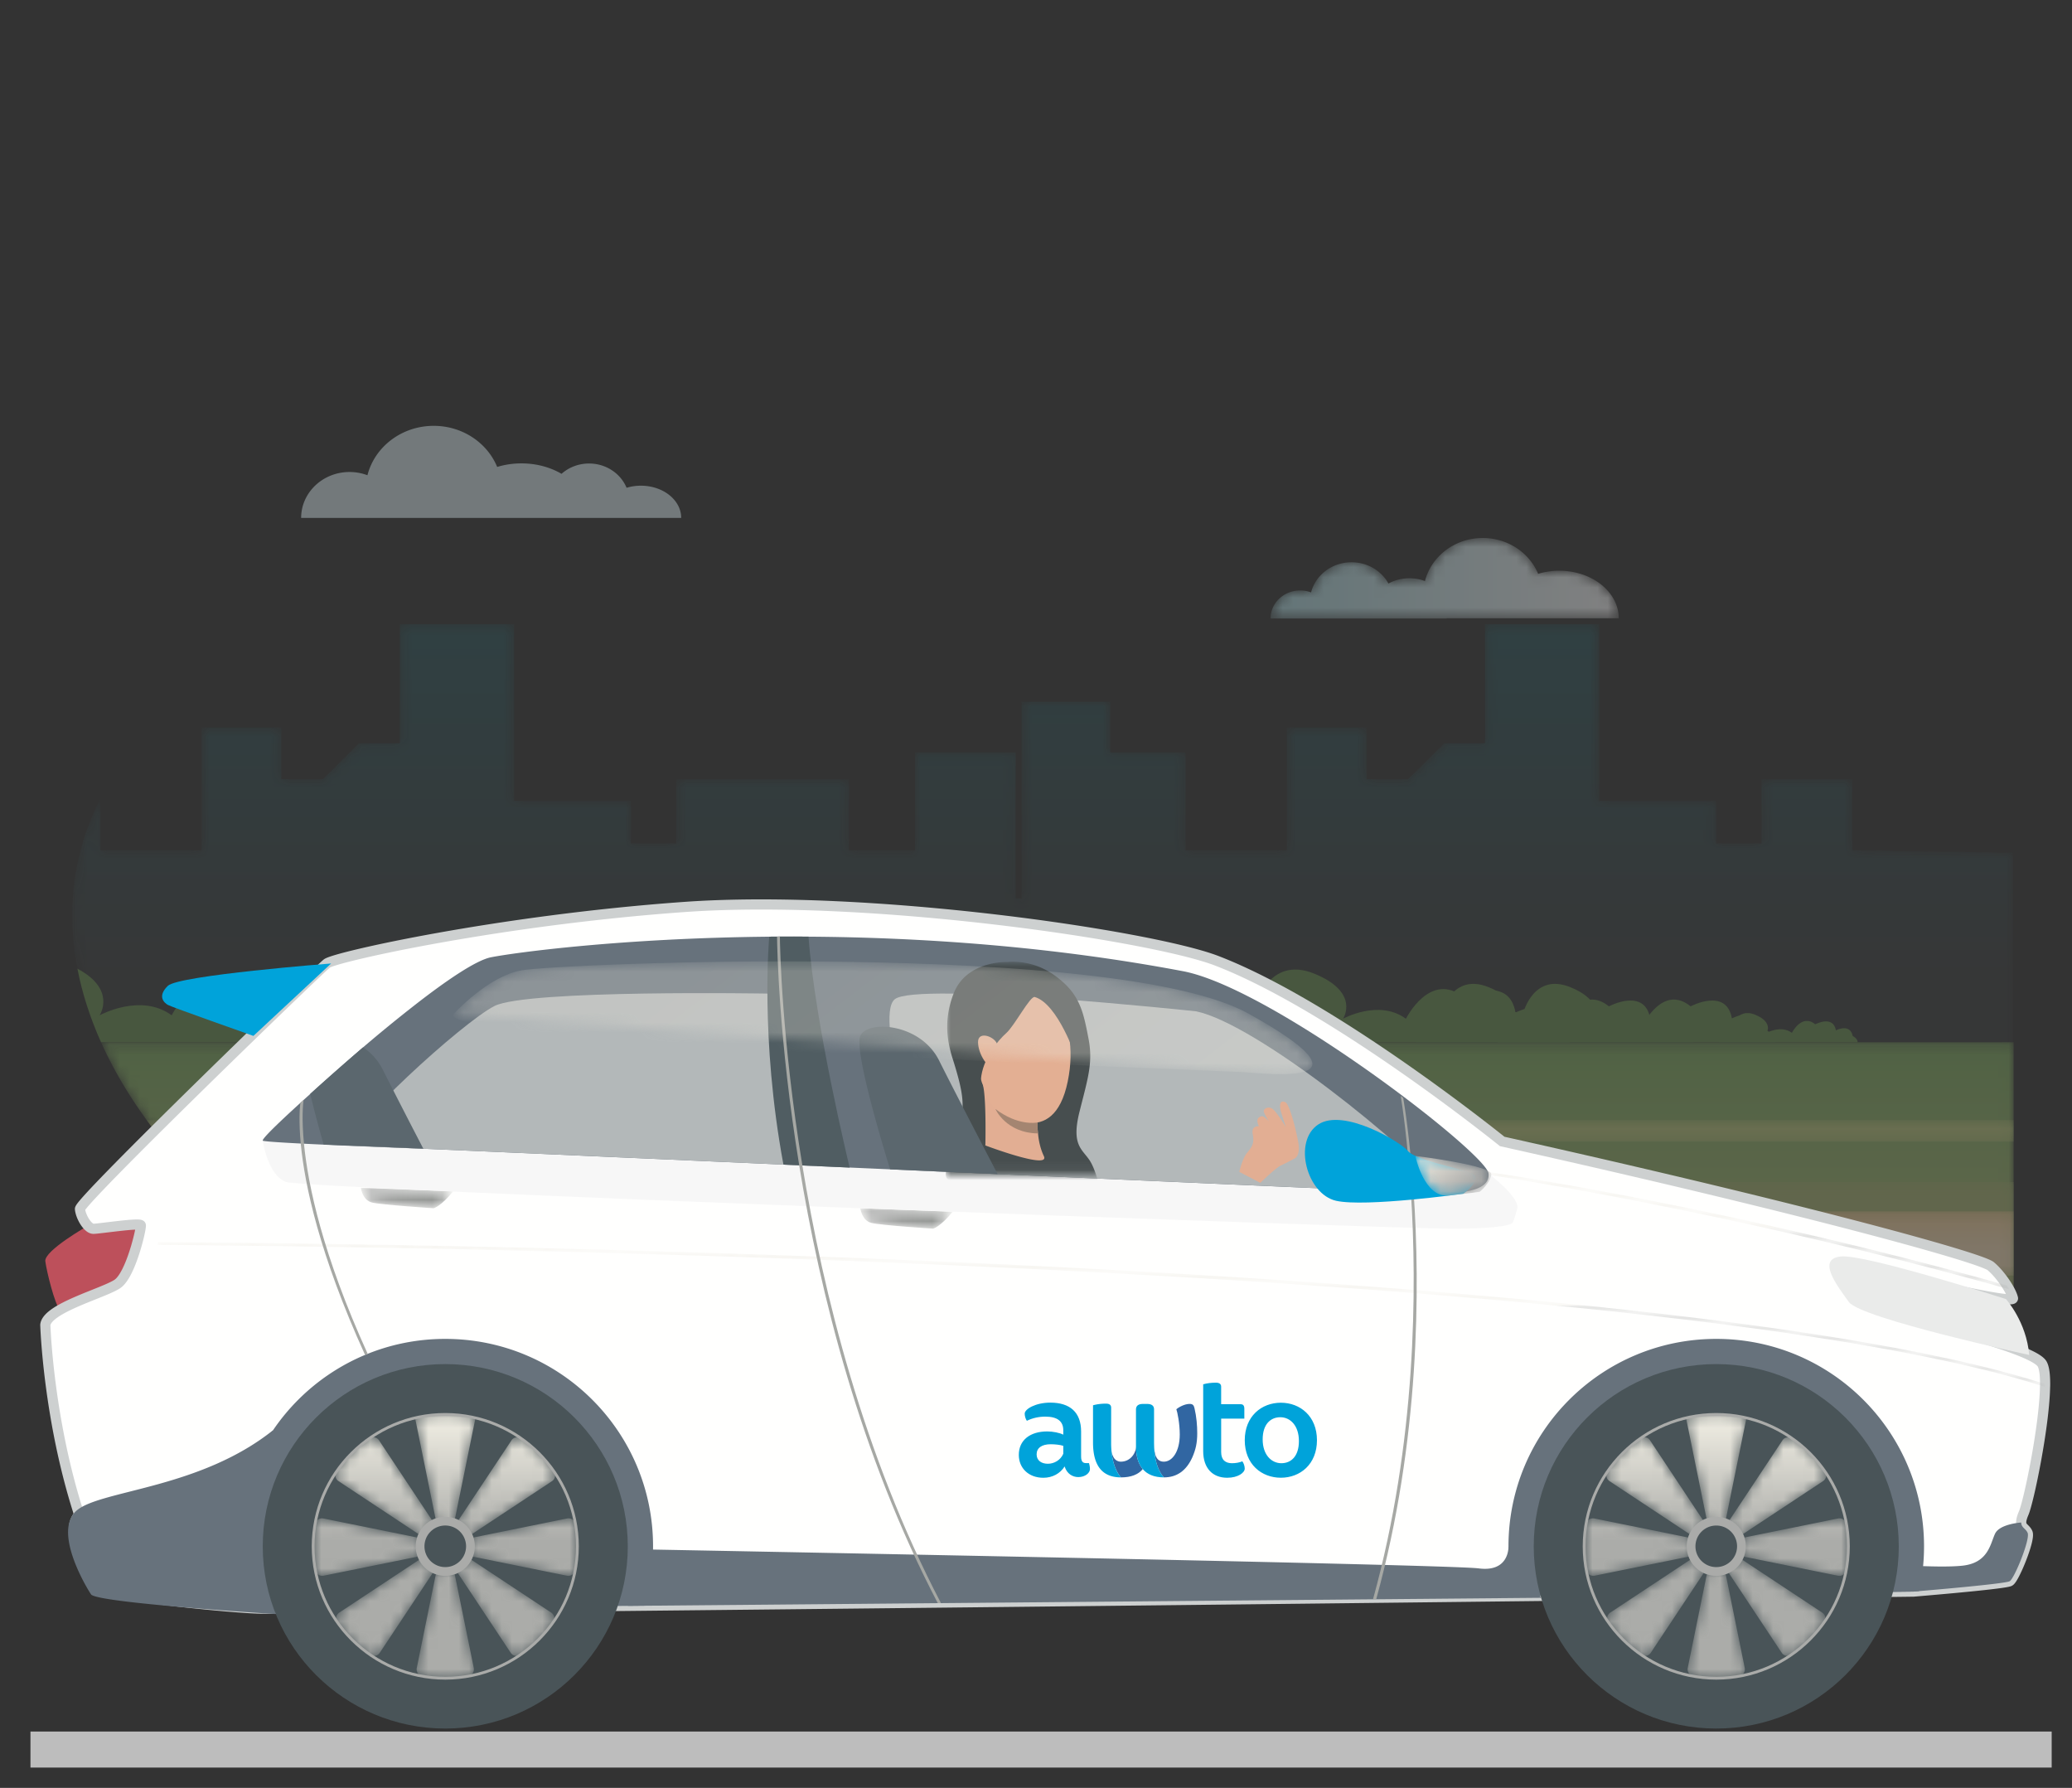 <svg width="204" height="176" xmlns="http://www.w3.org/2000/svg" xmlns:xlink="http://www.w3.org/1999/xlink">
    <rect width="100%" height="100%" fill="#333333" stroke="none"/>
    <defs>
        <path d="M191.168 56.208H13.431c-.3-.292-.596-.587-.888-.882a54.279 54.279 0 0 1-5.19-6.093 4.766 4.766 0 0 1-.177-.248c-1.731-2.41-3.183-4.893-4.314-7.416-1.069-2.386-1.858-4.81-2.323-7.24-1.1-5.66-.48-11.364 2.26-16.733v5.074h9.96V10.59h7.86v5.081h4.09l3.538-3.53h4.026V.421h11.255V17.81h11.504v4.188h4.46v-6.322h17v6.995h6.504v-9.628h9.918v14.367h.58V8.051h8.738v4.99h7.41v9.629h9.962V10.59h7.855v5.081h4.098l3.537-3.53h4.023V.421h11.25V17.81h11.512v4.188h4.46v-6.322h8.952v6.995l15.796.252-1.248-9.88h1.33v43.166z" id="a"/>
        <path d="M28.73 3.857c3.233 0 5.854 2.096 5.854 4.682H17.65l.001.02H.305c0-1.525 1.303-2.76 2.91-2.76.38 0 .744.068 1.078.194.434-1.704 2.053-2.97 3.983-2.97 1.58 0 2.949.849 3.633 2.092a4.303 4.303 0 0 1 2.058-.518c.544 0 1.063.099 1.539.279.62-2.434 2.932-4.242 5.689-4.242 2.48 0 4.599 1.463 5.452 3.528" id="d"/>
        <path d="M188.988 24.376s-.486 11.897-41.435 5.704c-44.984-6.804-72.845 12.455-106.575 2.058-6.965-2.15-13.475-5.219-19.217-8.935a69.302 69.302 0 0 1-8.35-6.322 62.885 62.885 0 0 1-3.047-2.893 54.279 54.279 0 0 1-5.19-6.093 4.766 4.766 0 0 1-.177-.248C3.265 5.237 1.814 2.754.682.23h188.306" id="g"/>
        <path id="j" d="M.192.209h178.625v21.235H.192z"/>
        <path d="M175.91 6.523H8.682A69.302 69.302 0 0 1 .333.2H175.91v6.322z" id="l"/>
        <path id="o" d="M.088.642h183.815v2.126H.088z"/>
        <path id="q" d="M0 140.98h196.254V0H0z"/>
        <path d="M2.15 1.21C1.778 2.044.107 13.9.571 14.553c.465.654 2.468 0 2.468 0L5.587.469S5.484.466 5.313.466c-.759 0-2.86.062-3.163.743" id="r"/>
        <path d="M1.506 1.668c.94.237 6.094.569 6.094.569s.715-.19 1.918-1.666L.426.225s.14 1.207 1.08 1.443" id="t"/>
        <path d="M1.558 1.763c.94.236 6.095.568 6.095.568s.713-.19 1.916-1.668L.48.32s.138 1.206 1.08 1.443" id="w"/>
        <path d="M.164.323c1.443.005 144.645.654 185.821 13.98.006-.095.006-.19.006-.282C164.487 7.044 115.128 3.62 77.498 1.971 36.707.183.527.047.164.044v.278z" id="z"/>
        <path d="M.376.45C.605.483 23.76 3.864 51.657 11.712a9.233 9.233 0 0 0-.228-.38C23.515 3.476.643.205.415.171l-.04.279z" id="C"/>
        <path id="F" d="M0 0h15.64v20.931H0z"/>
        <path d="M.5 5.64S3.83 1.97 7.142 1.375C10.93.696 65.743-1.59 78.744 5.641c13.003 7.228 2.23 5.932-.65 5.746" id="H"/>
        <path d="M.195.503C.193.503.193.505.193.505L.187.51l2.025 9.947c.076.374.44.618.815.545h.002a.685.685 0 0 1 .267 0c.377.073.74-.17.817-.545L6.138.51 6.132.505A13.207 13.207 0 0 0 .195.503" id="K"/>
        <path d="M3.297.714h-.001a.685.685 0 0 1-.267 0h-.002a.695.695 0 0 0-.815.545L.357 10.374a.698.698 0 0 0 .563.826 13.092 13.092 0 0 0 4.484 0 .698.698 0 0 0 .564-.826L4.113 1.259A.697.697 0 0 0 3.431.7a.676.676 0 0 0-.134.013" id="N"/>
        <path d="M10.237.58 1.013 2.452a.695.695 0 0 0-.545.813v.006a.683.683 0 0 1 0 .262v.005a.694.694 0 0 0 .545.812l9.199 1.865a.7.7 0 0 0 .826-.56 13.058 13.058 0 0 0 .027-4.508.701.701 0 0 0-.69-.58.668.668 0 0 0-.138.013" id="Q"/>
        <path d="M.885 1.147a12.91 12.91 0 0 0-.182 2.177c0 .796.07 1.575.208 2.33.07.385.445.638.828.56l9.195-1.863a.696.696 0 0 0 .545-.815v-.001a.74.74 0 0 1 0-.267.697.697 0 0 0-.545-.817L1.713.581a.7.7 0 0 0-.828.566" id="T"/>
        <path d="M5.455.618.229 8.492a.696.696 0 0 0 .19.96l.006.006a.673.673 0 0 1 .187.184l.003.005a.7.7 0 0 0 .962.189L9.45 4.631a.699.699 0 0 0 .188-.981A13.094 13.094 0 0 0 6.44.433a.699.699 0 0 0-.986.185" id="W"/>
        <path d="M8.261.477.466 5.631a.696.696 0 0 0-.185.984 13.054 13.054 0 0 0 3.19 3.16.7.7 0 0 0 .982-.188L9.607 1.82A.693.693 0 0 0 9.415.86a.716.716 0 0 1-.19-.19.7.7 0 0 0-.964-.192" id="Z"/>
        <path d="M.615.666.613.671a.714.714 0 0 1-.188.187L.423.86a.694.694 0 0 0-.192.96l5.153 7.767a.701.701 0 0 0 .984.188 13.083 13.083 0 0 0 3.19-3.157.696.696 0 0 0-.185-.984L1.578.476a.7.7 0 0 0-.963.19" id="ac"/>
        <path d="M3.397.433A13.04 13.04 0 0 0 .202 3.65a.698.698 0 0 0 .189.98l7.872 5.205c.319.21.748.125.962-.191h.001a.698.698 0 0 1 .187-.188l.004-.003a.695.695 0 0 0 .191-.96L4.384.617a.7.7 0 0 0-.585-.313c-.139 0-.28.042-.402.128" id="af"/>
        <path d="M.16.503C.158.503.158.505.158.505A.066.066 0 0 1 .15.51l2.025 9.947c.076.374.44.618.817.545a.681.681 0 0 1 .267 0h.001c.377.073.741-.17.818-.545L6.102.51 6.097.505A13.2 13.2 0 0 0 .16.503" id="ai"/>
        <path d="M3.261.714a.685.685 0 0 1-.267 0h-.001a.697.697 0 0 0-.817.545L.32 10.374a.698.698 0 0 0 .563.826 13.115 13.115 0 0 0 4.486 0 .698.698 0 0 0 .562-.826L4.08 1.259A.698.698 0 0 0 3.396.7a.676.676 0 0 0-.135.013" id="al"/>
        <path d="M10.202.58.977 2.452a.696.696 0 0 0-.545.813l.001.006a.683.683 0 0 1 0 .262l-.001.005a.695.695 0 0 0 .545.812l9.2 1.865a.702.702 0 0 0 .827-.56c.137-.756.209-1.535.209-2.331 0-.742-.063-1.47-.183-2.177a.7.7 0 0 0-.69-.58.668.668 0 0 0-.138.013" id="ao"/>
        <path d="M.85 1.147C.73 1.854.666 2.582.666 3.324c0 .796.07 1.575.21 2.33a.7.7 0 0 0 .826.56l9.195-1.863a.696.696 0 0 0 .546-.815v-.001a.709.709 0 0 1 0-.267.697.697 0 0 0-.545-.817L1.678.581a.7.7 0 0 0-.828.566" id="ar"/>
        <path d="M5.419.618.195 8.492a.695.695 0 0 0 .19.96l.005.006a.693.693 0 0 1 .187.184l.002.005a.7.7 0 0 0 .962.189l7.873-5.205a.698.698 0 0 0 .19-.981A13.109 13.109 0 0 0 6.405.433a.7.7 0 0 0-.987.185" id="au"/>
        <path d="M8.226.477.431 5.631a.695.695 0 0 0-.184.984 13.04 13.04 0 0 0 3.189 3.16.7.7 0 0 0 .982-.188L9.571 1.82A.694.694 0 0 0 9.38.86a.719.719 0 0 1-.19-.19.696.696 0 0 0-.963-.192" id="ax"/>
        <path d="M.58.666.577.671a.696.696 0 0 1-.189.187V.86a.694.694 0 0 0-.192.96L5.35 9.588a.7.7 0 0 0 .982.188 13.08 13.08 0 0 0 3.193-3.157.696.696 0 0 0-.186-.984L1.542.476a.698.698 0 0 0-.962.19" id="aA"/>
        <path d="M3.362.433A13.037 13.037 0 0 0 .167 3.65a.698.698 0 0 0 .189.98l7.872 5.205a.7.7 0 0 0 .962-.191h.001a.688.688 0 0 1 .187-.188l.004-.003a.694.694 0 0 0 .19-.96L4.348.617a.699.699 0 0 0-.584-.313c-.139 0-.28.042-.402.128" id="aD"/>
        <path d="M3.323 3.905c2.483-.28 3.015-.37 3.015-.37s.982-.783 1.144-1.688C7.645.943 0 0 0 0s.84 4.188 3.323 3.905" id="aG"/>
        <linearGradient x1="50%" y1="-1.853%" x2="50%" y2="61.481%" id="b">
            <stop stop-color="#07DBF9" offset="0%"/>
            <stop stop-color="#5B6469" offset="100%"/>
        </linearGradient>
        <linearGradient x1=".001%" y1="49.998%" x2="100%" y2="49.998%" id="e">
            <stop stop-color="#ABD7DE" offset="0%"/>
            <stop stop-color="#F4F4F5" offset="100%"/>
        </linearGradient>
        <linearGradient x1="50%" y1="69.399%" x2="50%" y2="-19.707%" id="h">
            <stop stop-color="#B3BE77" offset="0%"/>
            <stop stop-color="#6BA056" offset="100%"/>
        </linearGradient>
        <linearGradient x1="50%" y1="62.517%" x2="50%" y2="-57.287%" id="m">
            <stop stop-color="#F2DBB7" offset="0%"/>
            <stop stop-color="#EDBF77" offset="100%"/>
        </linearGradient>
        <linearGradient x1=".003%" y1="49.995%" x2="99.993%" y2="49.995%" id="u">
            <stop stop-color="#A5A6A5" offset="0%"/>
            <stop stop-color="#929592" offset="100%"/>
        </linearGradient>
        <linearGradient x1=".001%" y1="50%" x2="99.999%" y2="50%" id="x">
            <stop stop-color="#A5A6A5" offset="0%"/>
            <stop stop-color="#929592" offset="100%"/>
        </linearGradient>
        <linearGradient x1="50.09%" y1="50.366%" x2="49.91%" y2="49.634%" id="A">
            <stop stop-color="#A5A6A5" offset="0%"/>
            <stop stop-color="#E6E2D8" offset="100%"/>
        </linearGradient>
        <linearGradient x1="50.226%" y1="52.743%" x2="49.765%" y2="47.258%" id="D">
            <stop stop-color="#A5A6A5" offset="0%"/>
            <stop stop-color="#E6E2D8" offset="100%"/>
        </linearGradient>
        <linearGradient x1="118.449%" y1="64.079%" x2="17.429%" y2="43.766%" id="I">
            <stop stop-color="#FCF9ED" offset="0%"/>
            <stop stop-color="#E6E2D8" offset="100%"/>
        </linearGradient>
        <linearGradient x1="49.996%" y1="-17.649%" x2="49.996%" y2="113.248%" id="L">
            <stop stop-color="#FCF9ED" offset="0%"/>
            <stop stop-color="#ABACA9" offset="100%"/>
        </linearGradient>
        <linearGradient x1="50.001%" y1="-158.075%" x2="50.001%" y2="-25.298%" id="O">
            <stop stop-color="#FCF9ED" offset="0%"/>
            <stop stop-color="#ABACA9" offset="100%"/>
        </linearGradient>
        <linearGradient x1="50.001%" y1="-203.706%" x2="50.001%" y2="39.217%" id="R">
            <stop stop-color="#FCF9ED" offset="0%"/>
            <stop stop-color="#ABACA9" offset="100%"/>
        </linearGradient>
        <linearGradient x1="50.001%" y1="-203.706%" x2="50.001%" y2="39.217%" id="U">
            <stop stop-color="#FCF9ED" offset="0%"/>
            <stop stop-color="#ABACA9" offset="100%"/>
        </linearGradient>
        <linearGradient x1="49.997%" y1="-38.41%" x2="49.997%" y2="102.607%" id="X">
            <stop stop-color="#FCF9ED" offset="0%"/>
            <stop stop-color="#ABACA9" offset="100%"/>
        </linearGradient>
        <linearGradient x1="50%" y1="-157.926%" x2="50%" y2="-15.368%" id="aa">
            <stop stop-color="#FCF9ED" offset="0%"/>
            <stop stop-color="#ABACA9" offset="100%"/>
        </linearGradient>
        <linearGradient x1="50.001%" y1="-157.927%" x2="50.001%" y2="-15.368%" id="ad">
            <stop stop-color="#FCF9ED" offset="0%"/>
            <stop stop-color="#ABACA9" offset="100%"/>
        </linearGradient>
        <linearGradient x1="49.999%" y1="-38.41%" x2="49.999%" y2="102.607%" id="ag">
            <stop stop-color="#FCF9ED" offset="0%"/>
            <stop stop-color="#ABACA9" offset="100%"/>
        </linearGradient>
        <linearGradient x1="50.006%" y1="-17.649%" x2="50.006%" y2="113.248%" id="aj">
            <stop stop-color="#FCF9ED" offset="0%"/>
            <stop stop-color="#ABACA9" offset="100%"/>
        </linearGradient>
        <linearGradient x1="50.001%" y1="-158.075%" x2="50.001%" y2="-25.298%" id="am">
            <stop stop-color="#FCF9ED" offset="0%"/>
            <stop stop-color="#ABACA9" offset="100%"/>
        </linearGradient>
        <linearGradient x1="50.002%" y1="-203.706%" x2="50.002%" y2="39.217%" id="ap">
            <stop stop-color="#FCF9ED" offset="0%"/>
            <stop stop-color="#ABACA9" offset="100%"/>
        </linearGradient>
        <linearGradient x1="50.001%" y1="-203.706%" x2="50.001%" y2="39.217%" id="as">
            <stop stop-color="#FCF9ED" offset="0%"/>
            <stop stop-color="#ABACA9" offset="100%"/>
        </linearGradient>
        <linearGradient x1="49.999%" y1="-38.41%" x2="49.999%" y2="102.607%" id="av">
            <stop stop-color="#FCF9ED" offset="0%"/>
            <stop stop-color="#ABACA9" offset="100%"/>
        </linearGradient>
        <linearGradient x1="50.001%" y1="-157.926%" x2="50.001%" y2="-15.368%" id="ay">
            <stop stop-color="#FCF9ED" offset="0%"/>
            <stop stop-color="#ABACA9" offset="100%"/>
        </linearGradient>
        <linearGradient x1="50.001%" y1="-157.927%" x2="50.001%" y2="-15.368%" id="aB">
            <stop stop-color="#FCF9ED" offset="0%"/>
            <stop stop-color="#ABACA9" offset="100%"/>
        </linearGradient>
        <linearGradient x1="50%" y1="-38.41%" x2="50%" y2="102.607%" id="aE">
            <stop stop-color="#FCF9ED" offset="0%"/>
            <stop stop-color="#ABACA9" offset="100%"/>
        </linearGradient>
        <linearGradient x1="78.739%" y1="67.504%" x2="12.354%" y2="18.864%" id="aH">
            <stop stop-color="#A5A6A5" offset="0%"/>
            <stop stop-color="#E6E2D8" offset="100%"/>
        </linearGradient>
    </defs>
    <g fill="none" fill-rule="evenodd">
        <g opacity=".4">
            <g transform="translate(7.086 61.028)">
                <mask id="c" fill="#fff">
                    <use xlink:href="#a"/>
                </mask>
                <path d="M191.168 56.208H13.431c-.3-.292-.596-.587-.888-.882a54.279 54.279 0 0 1-5.19-6.093 4.766 4.766 0 0 1-.177-.248c-1.731-2.41-3.183-4.893-4.314-7.416-1.069-2.386-1.858-4.81-2.323-7.24-1.1-5.66-.48-11.364 2.26-16.733v5.074h9.96V10.59h7.86v5.081h4.09l3.538-3.53h4.026V.421h11.255V17.81h11.504v4.188h4.46v-6.322h17v6.995h6.504v-9.628h9.918v14.367h.58V8.051h8.738v4.99h7.41v9.629h9.962V10.59h7.855v5.081h4.098l3.537-3.53h4.023V.421h11.25V17.81h11.512v4.188h4.46v-6.322h8.952v6.995l15.796.252.081 33.286z" fill-opacity=".2" fill="url(#b)" mask="url(#c)"/>
            </g>
            <path d="M63.102 47.812c-.498 0-.974.073-1.412.206-.578-1.399-2.014-2.39-3.694-2.39-1.047 0-2 .385-2.709 1.015-1.108-.646-2.471-1.027-3.947-1.027-.842 0-1.647.124-2.389.35-.978-2.369-3.408-4.046-6.251-4.046-3.16 0-5.811 2.073-6.523 4.863a5.003 5.003 0 0 0-1.764-.319c-2.631 0-4.764 2.024-4.764 4.52h37.419c0-1.752-1.776-3.172-3.966-3.172" fill="#D1E2E7"/>
            <g transform="translate(124.79 52.326)">
                <mask id="f" fill="#fff">
                    <use xlink:href="#d"/>
                </mask>
                <path d="M28.73 3.857a7.15 7.15 0 0 0-2.083.305C25.794 2.097 23.674.634 21.195.634c-2.757 0-5.068 1.808-5.69 4.242a4.344 4.344 0 0 0-1.538-.279c-.75 0-1.451.189-2.058.518-.684-1.243-2.053-2.092-3.633-2.092-1.93 0-3.549 1.266-3.983 2.97a3.042 3.042 0 0 0-1.078-.195c-1.607 0-2.91 1.236-2.91 2.76h17.346v-.02h16.933c0-2.585-2.62-4.681-5.853-4.681" fill="url(#e)" mask="url(#f)"/>
            </g>
            <g transform="translate(9.266 102.366)">
                <mask id="i" fill="#fff">
                    <use xlink:href="#g"/>
                </mask>
                <path d="M147.553 30.08c-44.984-6.804-72.845 12.455-106.575 2.058-6.965-2.15-13.475-5.219-19.217-8.935a69.302 69.302 0 0 1-8.35-6.322 62.885 62.885 0 0 1-3.047-2.893 54.279 54.279 0 0 1-5.19-6.093 4.766 4.766 0 0 1-.177-.248C3.265 5.237 1.814 2.754.682.23h188.306v24.145s-.486 11.897-41.435 5.704" fill="url(#h)" mask="url(#i)"/>
            </g>
            <g transform="translate(19.438 116.146)">
                <mask id="k" fill="#fff">
                    <use xlink:href="#j"/>
                </mask>
                <path d="M137.381 16.3C92.487 8.93 64.535 28.755 30.806 18.36c-6.964-2.15-13.475-5.22-19.217-8.936a69.244 69.244 0 0 1-8.35-6.322A62.188 62.188 0 0 1 .193.209h178.625v10.388s-.52 12.422-41.436 5.703" fill="#A5B170" mask="url(#k)"/>
            </g>
            <g transform="translate(22.344 119.047)">
                <mask id="n" fill="#fff">
                    <use xlink:href="#l"/>
                </mask>
                <path d="M175.91.2v6.323H8.682A69.302 69.302 0 0 1 .333.2H175.91z" fill="url(#m)" mask="url(#n)"/>
            </g>
            <g transform="translate(14.352 109.619)">
                <mask id="p" fill="#fff">
                    <use xlink:href="#o"/>
                </mask>
                <path d="M183.903.642v2.126H1.724A47.4 47.4 0 0 1 .088.642h183.815z" fill="#B9C57B" mask="url(#p)"/>
            </g>
            <path d="M35.372 102.597H9.947c-1.068-2.386-1.857-4.81-2.323-7.239 3.787 2.011 2.264 4.464 2.185 4.586.167-.086 4.106-2.189 7.095.003 0 0 2.374-4.754 5.773-2.924.257.138.521.311.79.531 0 0 1.597-.853 3.13-.81 1.188.027 2.335.594 2.67 2.506 0 0 3.967-2.101 4.733 1.599 0 0 1.372.661 1.372 1.748M105.615 102.598s-.696-3.456 2.514-2.9c0 0 1.015-4.007 4.652-2.512 3.638 1.495 2.247 3.555 2.247 3.555s2.835-1.57 4.974 0c0 0 1.925-3.857 4.6-1.677 0 0 3.53-1.885 4.065 1.189 0 0 2.781-1.475 3.316 1.12 0 0 .963.462.963 1.225h-27.331z" fill="#678C50"/>
            <path d="M100.025 102.598s-.433-2.152 1.565-1.806c0 0 .633-2.494 2.898-1.563 2.264.93 1.399 2.213 1.399 2.213s1.764-.978 3.096 0c0 0 1.2-2.401 2.864-1.044 0 0 2.198-1.174 2.531.74 0 0 1.732-.918 2.065.697 0 0 .6.288.6.763h-17.018zM120.505 102.598s-.866-4.303 3.13-3.612c0 0 1.266-4.988 5.795-3.127 4.529 1.861 2.798 4.426 2.798 4.426s3.53-1.955 6.193 0c0 0 2.398-4.802 5.728-2.088 0 0 4.396-2.347 5.061 1.48 0 0 3.464-1.835 4.13 1.395 0 0 1.199.576 1.199 1.526h-34.034z" fill="#678C50"/>
            <path d="M139.416 102.598s-.696-3.456 2.513-2.9c0 0 1.017-4.007 4.654-2.512 3.637 1.495 2.247 3.555 2.247 3.555s2.834-1.57 4.974 0c0 0 1.924-3.857 4.6-1.677 0 0 3.53-1.885 4.064 1.189 0 0 2.781-1.475 3.316 1.12 0 0 .963.462.963 1.225h-27.331z" fill="#678C50"/>
            <path d="M147.463 102.598s-.695-3.456 2.514-2.9c0 0 1.016-4.007 4.653-2.512 3.637 1.495 2.246 3.555 2.246 3.555s2.835-1.57 4.974 0c0 0 1.926-3.857 4.6-1.677 0 0 3.53-1.885 4.065 1.189 0 0 2.782-1.475 3.316 1.12 0 0 .963.462.963 1.225h-27.331z" fill="#678C50"/>
            <path d="M169.229 102.598s-.348-1.728 1.257-1.45c0 0 .507-2.003 2.326-1.256 1.819.747 1.123 1.777 1.123 1.777s1.418-.785 2.487 0c0 0 .963-1.927 2.3-.838 0 0 1.765-.942 2.033.595 0 0 1.39-.737 1.657.56 0 0 .482.23.482.612h-13.665z" fill="#678C50"/>
        </g>
        <path fill="#BDBDBD" d="M2.999 170.453H202V174H2.999z"/>
        <path d="M8.658 120.666s-4.336 2.452-4.196 3.495c.139 1.044.91 4.158 1.43 4.79.52.633 6.44-.896 7.554-2.704 1.115-1.808 4.807-7.648.628-7.022-4.18.626-5.416 1.44-5.416 1.44" fill="#BD505B"/>
        <path d="M199.245 148.949c-.184.426-.251.717-.245.928.012.515.432.573.63 1.017.279.624-1.301 4.485-1.764 4.761-.396.237-6.94.808-8.912.974l-.561.048s-1.535.02-4.304.052c-5.712.066-16.678.194-30.293.35-1.528.017-3.09.036-4.682.053a66343.19 66343.19 0 0 1-92.357 1.001c-17.703.17-30.28.268-31.447.211a39.86 39.86 0 0 1-1.011-.056c-4.592-.304-12.686-1.255-13.847-1.707-1.254-.485-3.275-5.791-3.135-6.488.139-.694.487-.972.487-.972-3.064-9.457-3.342-18.703-3.342-18.703.209-1.668 5.78-3.128 7.104-4.032 1.323-.905 2.369-5.492 2.299-5.77-.07-.279-4.11.347-4.667.347-.557 0-1.254-1.182-1.324-1.947-.07-.765 23.474-23.522 24.31-24.172.835-.648 16.995-4.263 35.197-5.562 18.205-1.297 45.979 2.831 52.38 5.284 11.609 4.449 28.139 17.798 28.139 17.798 29.905 6.675 47.133 11.449 48.108 12.284.571.486 1.156 1.212 1.579 1.888.084.13.16.259.228.38.185.338.318.643.374.883.187.79-15.507-3.151-16.622-3.151-1.114 0 .649 2.55 1.393 3.428.742.882 17.04 4.266 18.11 6.207.2.367.285 1.063.282 1.964 0 .092 0 .186-.006.28-.078 3.956-1.602 11.262-2.101 12.422" fill="#FFFFFE"/>
        <path d="M199.245 148.949c-.184.426-.251.717-.245.928.012.515.432.573.63 1.017.279.624-1.301 4.485-1.764 4.761-.396.237-6.94.808-8.912.974l-.561.048s-1.535.02-4.304.052c-5.712.066-16.678.194-30.293.35-1.528.017-3.09.036-4.682.053a66343.19 66343.19 0 0 1-92.357 1.001c-17.703.17-30.28.268-31.447.211a39.86 39.86 0 0 1-1.011-.056c-4.592-.304-12.686-1.255-13.847-1.707-1.254-.485-3.275-5.791-3.135-6.488.139-.694.487-.972.487-.972-3.064-9.457-3.342-18.703-3.342-18.703.209-1.668 5.78-3.128 7.104-4.032 1.323-.905 2.369-5.492 2.299-5.77-.07-.279-4.11.347-4.667.347-.557 0-1.254-1.182-1.324-1.947-.07-.765 23.474-23.522 24.31-24.172.835-.648 16.995-4.263 35.197-5.562 18.205-1.297 45.979 2.831 52.38 5.284 11.609 4.449 28.139 17.798 28.139 17.798 29.905 6.675 47.133 11.449 48.108 12.284.571.486 1.156 1.212 1.579 1.888.084.13.16.259.228.38.185.338.318.643.374.883.187.79-15.507-3.151-16.622-3.151-1.114 0 .649 2.55 1.393 3.428.742.882 17.04 4.266 18.11 6.207.2.367.285 1.063.282 1.964 0 .092 0 .186-.006.28-.078 3.956-1.602 11.262-2.101 12.422z" stroke="#CDD0D0"/>
        <path d="M197.498 127.882s2.023 2.23 2.286 5.5c0 0-16.593-3.59-17.754-5.213-1.16-1.62-3.204-4.235-.789-4.482 2.415-.245 16.257 4.195 16.257 4.195" fill="#EAEBEA"/>
        <path d="M32.602 94.844s-15.005 1.159-16.076 2.201c-1.072 1.045-.357 1.67 0 1.878.357.21 8.424 3.052 8.424 3.052l7.652-7.131z" fill="#00A3DA"/>
        <g transform="translate(191.164 137.667)">
            <mask id="s" fill="#fff">
                <use xlink:href="#r"/>
            </mask>
            <path d="M2.15 1.21C1.778 2.044.107 13.9.571 14.553c.465.654 2.468 0 2.468 0L5.587.469S5.484.466 5.313.466c-.759 0-2.86.062-3.163.743" mask="url(#s)"/>
        </g>
        <g transform="translate(84.276 118.715)">
            <mask id="v" fill="#fff">
                <use xlink:href="#t"/>
            </mask>
            <path d="M1.506 1.668c.94.237 6.094.569 6.094.569s.715-.19 1.918-1.666L.426.225s.14 1.207 1.08 1.443" fill="url(#u)" mask="url(#v)"/>
        </g>
        <g transform="translate(35.051 116.61)">
            <mask id="y" fill="#fff">
                <use xlink:href="#w"/>
            </mask>
            <path d="M1.558 1.763c.94.236 6.095.568 6.095.568s.713-.19 1.916-1.668L.48.32s.138 1.206 1.08 1.443" fill="url(#x)" mask="url(#y)"/>
        </g>
        <path d="M146.554 115.517s3.11 2.365 2.832 3.444c-.278 1.078-.464 1.414-.464 1.414s-.185.577-6.037.577c-5.85 0-112.93-3.9-114.742-4.605-1.81-.704-2.274-4.065-2.274-4.065l120.685 3.235z" fill="#F7F7F7"/>
        <path d="M197.866 155.655c-.466.279-9.472 1.021-9.472 1.021s-1.536.02-4.306.053l.728-2.834s5.851.509 8.405.23c2.556-.277 2.74-2.177 3.205-3.15.465-.973 2.574-1.098 2.574-1.098.011.515.432.573.63 1.017.279.624-1.301 4.485-1.764 4.761M64.297 152.222c0 2.03-.299 3.991-.853 5.845l-6.687.066c-17.703.17-30.279.268-31.447.211a39.86 39.86 0 0 1-1.011-.056 20.378 20.378 0 0 1-.917-6.066c0-11.28 9.159-20.421 20.456-20.421 11.301 0 20.459 9.14 20.459 20.42" fill="#67727C"/>
        <path d="M189.432 152.222c0 1.512-.164 2.99-.479 4.407l-.56.048s-1.535.02-4.304.052c-5.712.066-16.679.194-30.293.35-1.528.017-3.091.036-4.682.053a20.436 20.436 0 0 1-.596-4.91c0-11.28 9.159-20.421 20.459-20.421 11.297 0 20.455 9.14 20.455 20.42M27.152 158.889s-17.628-1.1-18.187-1.935c-.557-.836-3.847-6.384-1.32-8.337 2.528-1.954 12.082-2.111 19.239-7.826l.268 18.098z" fill="#67727C"/>
        <path d="M148.518 152.222s.126 2.577-2.94 2.17c-3.064-.406-82.747-1.88-82.747-1.88l-1.022 5.571 89.924-.796-3.215-5.065zM146.554 115.517c.291 2.602-6.484 1.901-8.413 1.82-8.328-.354-27.344-1.2-47.057-2.073l-.021-.003c-.024 0-39.988-1.773-49.381-2.18-.232-.01-15.771-.573-15.816-.8-.099-.52 9.475-8.833 9.878-9.178a145.844 145.844 0 0 1 4.94-4.043c3.27-2.56 6.2-4.54 7.66-4.826 2.456-.48 12.977-1.89 27.392-2.027a177.31 177.31 0 0 1 3.867-.002c10.953.072 23.777.922 36.861 3.398 8.822 1.67 29.861 17.895 30.09 19.914" fill="#67727C"/>
        <g transform="translate(15.361 122.225)">
            <mask id="B" fill="#fff">
                <use xlink:href="#z"/>
            </mask>
            <path d="M.164.323c1.443.005 144.645.654 185.821 13.98.006-.095.006-.19.006-.282C164.487 7.044 115.128 3.62 77.498 1.971 36.707.183.527.047.164.044v.278z" fill="url(#A)" mask="url(#B)"/>
        </g>
        <g transform="translate(146.158 115.206)">
            <mask id="E" fill="#fff">
                <use xlink:href="#C"/>
            </mask>
            <path d="M.376.45C.605.483 23.76 3.864 51.657 11.712a9.233 9.233 0 0 0-.228-.38C23.515 3.476.643.205.415.171l-.04.279z" fill="url(#D)" mask="url(#E)"/>
        </g>
        <path d="m36.199 133.271-.257.107c-4.521-9.935-5.935-16.744-6.322-20.71-.223-2.288-.106-3.635-.05-4.092l.32-.294c-.05.333-.213 1.776.045 4.382.398 4.027 1.817 10.832 6.264 20.607" fill="#A6A8A4"/>
        <path d="M142.4 117.505c-1.583-.04-16.717-.708-35.334-1.532l-10.445-.464c-1.833-.08-3.68-.161-5.537-.245l-.021-.002s-5.107-15.134-2.97-16.895c2.134-1.76 29.685 1.19 29.685 1.19 5.93 1.244 20.883 13.288 24.622 17.948" fill="#B3B8B9"/>
        <g transform="translate(93.117 94.673)">
            <mask id="G" fill="#fff">
                <use xlink:href="#F"/>
            </mask>
            <path d="M5.984.028S2.034-.105.774 3.127c-1.26 3.231-.309 5.709.05 6.885.94 3.074 1.017 4.19.562 6.045-.403 1.644-.774 2.493-1.238 4.03-.465 1.538.31 1.367.378 1.48.067.111 15.113 3.348 15.113 3.348s-.478-3.845-1.474-5.36c-.73-1.111-1.826-1.489-1-4.783.825-3.296 1.348-4.825.886-7.214-.536-2.77-.874-4.499-3.481-6.314A7.016 7.016 0 0 0 5.984.028" fill="#474E4F" mask="url(#G)"/>
        </g>
        <path d="M127.53 114.004s.52-.307.29-1.565c-.307-1.67-.903-3.761-1.264-3.932-.52-.245-.677.189-.368 1.16.309.972.413 1.29.413 1.29s-.965-1.64-1.398-1.851c-.433-.212-.873.075-.76.377.113.303.5.926.5.926s-.496-.632-.805-.509c-.229.091-.524.269-.192.968 0 0-.768-.084-.611.759.156.842.012 1.193-.511 1.801-.523.608-.806 1.931-.806 1.931l2.068 1.081s1.519-1.485 2.04-1.72c.523-.232 1.405-.716 1.405-.716M97.014 112.757s.129-5.33-.326-6.188c-.455-.856 5.506 3.568 5.506 3.568s-.02.21-.029.36a5.718 5.718 0 0 0 .035 1.077c.005.05.01.109.018.173.071.691.258 1.44.556 2.062.656 1.37-5.76-1.052-5.76-1.052" fill="#E2AE93"/>
        <path d="M102.18 96.769s4.357 2.84 2.942 9.701c-1.417 6.863-6.56 3.09-7.119 2.7-.56-.389-2.286-4.683-2.353-6.557-.064-1.764-.986-8.837 6.53-5.844" fill="#E3AF93"/>
        <path d="M101.881 98.146c-.454-.134-1.988 2.825-2.813 3.555-.826.73-2.344 2.562-2.492 4.57-.149 2.008-1.846-4.387-1.259-6.76.588-2.374 1.371-5.854 6.68-3.093 5.31 2.76 3.938 7.694 3.938 7.694s-1.758-5.289-4.054-5.966" fill="#474E4F"/>
        <path d="M98.202 102.883c-.14-.811-1.936-1.498-1.91-.278.027 1.22 1.018 2.628 1.58 2.539.56-.089.46-1.511.33-2.26" fill="#E3AF93"/>
        <path d="M102.2 111.573h-.01c-3.153-.037-4.187-2.403-4.187-2.403 2.184 1.646 3.933 1.368 4.163 1.322l-.005.082c-.01.5-.006.574.039 1" fill="#A48571"/>
        <path d="m80.43 114.792-3.298-.147c-17.204-.765-33.113-1.466-40.867-1.797-.683-.028-1.3-.054-1.85-.075v-.002c-.555-1.447 11.072-12.12 14.276-13.743 3.204-1.627 26.864-1.219 26.864-1.219s6.475 15.097 4.875 16.983" fill="#B3B8B9"/>
        <path d="M83.652 114.934v.002l-1.784-.08-2.872-.128-.31-.014-1.554-.07c-2.321-12.531-1.396-22.437-1.396-22.437.253-.002.51-.005.769-.005.092-.003.186-.003.278-.003.926-.006 1.865-.006 2.82.006.611 8.512 3.996 22.51 4.049 22.73" fill="#505D62"/>
        <path d="m92.642 157.81-.312.004c-7.648-14.604-11.598-30.567-13.643-43.1-2.023-12.425-2.17-21.483-2.182-22.513.092-.002.187-.002.279-.002.01 1.015.175 10.09 2.212 22.529 2.053 12.542 6.015 28.508 13.646 43.082M135.496 157.43l-.315.003c4.276-15.518 4.335-30.636 3.73-40.063-.328-5.128-.851-8.574-.999-9.478.08.06.161.126.242.187.128.745.677 4.137 1.027 9.298.636 9.322.628 24.41-3.685 40.052" fill="#A6A8A4"/>
        <path d="M87.636 115.11s-3.63-11.564-2.934-13.135c.696-1.568 5.899-1.29 7.755 2.418 1.857 3.708 5.767 11.189 5.767 11.189l-10.588-.471zM41.681 113.081c-2.08-.091-3.902-.17-5.416-.233l-1.85-.074c-1.174-.048-2.036-.085-2.548-.104a115.005 115.005 0 0 1-1.324-4.987c1.54-1.401 3.34-2.994 5.201-4.58a5.73 5.73 0 0 1 1.942 2.192 712.518 712.518 0 0 0 3.995 7.786" fill="#5B676E"/>
        <g transform="translate(44.193 94.148)">
            <mask id="J" fill="#fff">
                <use xlink:href="#H"/>
            </mask>
            <path d="M.5 5.64S3.83 1.97 7.142 1.375C10.93.696 65.743-1.59 78.744 5.641c13.003 7.228 2.23 5.932-.65 5.746C75.216 11.202-2.283 8.507.5 5.641" fill-opacity=".3" fill="url(#I)" mask="url(#J)"/>
        </g>
        <path d="M61.81 152.22c0 9.907-8.046 17.938-17.971 17.938s-17.97-8.03-17.97-17.937c0-9.907 8.045-17.939 17.97-17.939 9.925 0 17.97 8.032 17.97 17.939" fill="#495458"/>
        <g transform="translate(40.677 139.07)">
            <mask id="M" fill="#fff">
                <use xlink:href="#K"/>
            </mask>
            <path d="M.195.503C.193.503.193.505.193.505L.187.51l2.025 9.947c.076.374.44.618.815.545h.002a.685.685 0 0 1 .267 0c.377.073.74-.17.817-.545L6.138.51 6.132.505A13.207 13.207 0 0 0 .195.503" fill="url(#L)" mask="url(#M)"/>
        </g>
        <g transform="translate(40.677 153.811)">
            <mask id="P" fill="#fff">
                <use xlink:href="#N"/>
            </mask>
            <path d="M3.297.714h-.001a.685.685 0 0 1-.267 0h-.002a.695.695 0 0 0-.815.545L.357 10.374a.698.698 0 0 0 .563.826 13.092 13.092 0 0 0 4.484 0 .698.698 0 0 0 .564-.826L4.113 1.259A.697.697 0 0 0 3.431.7a.676.676 0 0 0-.134.013" fill="url(#O)" mask="url(#P)"/>
        </g>
        <g transform="translate(45.6 148.898)">
            <mask id="S" fill="#fff">
                <use xlink:href="#Q"/>
            </mask>
            <path d="M10.237.58 1.013 2.452a.695.695 0 0 0-.545.813v.006a.683.683 0 0 1 0 .262v.005a.694.694 0 0 0 .545.812l9.199 1.865a.7.7 0 0 0 .826-.56 13.058 13.058 0 0 0 .027-4.508.701.701 0 0 0-.69-.58.668.668 0 0 0-.138.013" fill="url(#R)" mask="url(#S)"/>
        </g>
        <g transform="translate(30.128 148.898)">
            <mask id="V" fill="#fff">
                <use xlink:href="#T"/>
            </mask>
            <path d="M.885 1.147a12.91 12.91 0 0 0-.182 2.177c0 .796.07 1.575.208 2.33.07.385.445.638.828.56l9.195-1.863a.696.696 0 0 0 .545-.815v-.001a.74.74 0 0 1 0-.267.697.697 0 0 0-.545-.817L1.713.581a.7.7 0 0 0-.828.566" fill="url(#U)" mask="url(#V)"/>
        </g>
        <g transform="translate(44.896 141.177)">
            <mask id="Y" fill="#fff">
                <use xlink:href="#W"/>
            </mask>
            <path d="M5.455.618.229 8.492a.696.696 0 0 0 .19.96l.006.006a.673.673 0 0 1 .187.184l.003.005a.7.7 0 0 0 .962.189L9.45 4.631a.699.699 0 0 0 .188-.981A13.094 13.094 0 0 0 6.44.433a.699.699 0 0 0-.986.185" fill="url(#X)" mask="url(#Y)"/>
        </g>
        <g transform="translate(32.941 153.11)">
            <mask id="ab" fill="#fff">
                <use xlink:href="#Z"/>
            </mask>
            <path d="M8.261.477.466 5.631a.696.696 0 0 0-.185.984 13.054 13.054 0 0 0 3.19 3.16.7.7 0 0 0 .982-.188L9.607 1.82A.693.693 0 0 0 9.415.86a.716.716 0 0 1-.19-.19.7.7 0 0 0-.964-.192" fill="url(#aa)" mask="url(#ab)"/>
        </g>
        <g transform="translate(44.896 153.11)">
            <mask id="ae" fill="#fff">
                <use xlink:href="#ac"/>
            </mask>
            <path d="M.615.666.613.671a.714.714 0 0 1-.188.187L.423.86a.694.694 0 0 0-.192.96l5.153 7.767a.701.701 0 0 0 .984.188 13.083 13.083 0 0 0 3.19-3.157.696.696 0 0 0-.185-.984L1.578.476a.7.7 0 0 0-.963.19" fill="url(#ad)" mask="url(#ae)"/>
        </g>
        <g transform="translate(32.941 141.177)">
            <mask id="ah" fill="#fff">
                <use xlink:href="#af"/>
            </mask>
            <path d="M3.397.433A13.04 13.04 0 0 0 .202 3.65a.698.698 0 0 0 .189.98l7.872 5.205c.319.21.748.125.962-.191h.001a.698.698 0 0 1 .187-.188l.004-.003a.695.695 0 0 0 .191-.96L4.384.617a.7.7 0 0 0-.585-.313c-.139 0-.28.042-.402.128" fill="url(#ag)" mask="url(#ah)"/>
        </g>
        <g>
            <path d="M46.75 152.22a2.909 2.909 0 0 1-2.911 2.906 2.909 2.909 0 0 1-2.911-2.905 2.908 2.908 0 0 1 2.91-2.906c1.608 0 2.912 1.301 2.912 2.906" fill="#AAABA9"/>
            <path d="M43.839 139.375c-7.096 0-12.869 5.763-12.869 12.846 0 7.082 5.773 12.845 12.869 12.845s12.87-5.763 12.87-12.845c0-7.083-5.774-12.846-12.87-12.846m0 25.968c-7.249 0-13.147-5.887-13.147-13.122 0-7.238 5.898-13.123 13.147-13.123 7.25 0 13.147 5.885 13.147 13.123 0 7.235-5.898 13.122-13.147 13.122" fill="#AAABA9"/>
            <path d="M186.946 152.22c0 9.907-8.046 17.938-17.97 17.938-9.925 0-17.971-8.03-17.971-17.937 0-9.907 8.046-17.939 17.97-17.939 9.925 0 17.97 8.032 17.97 17.939" fill="#495458"/>
        </g>
        <g transform="translate(165.848 139.07)">
            <mask id="ak" fill="#fff">
                <use xlink:href="#ai"/>
            </mask>
            <path d="M.16.503C.158.503.158.505.158.505A.066.066 0 0 1 .15.51l2.025 9.947c.076.374.44.618.817.545a.681.681 0 0 1 .267 0h.001c.377.073.741-.17.818-.545L6.102.51 6.097.505A13.2 13.2 0 0 0 .16.503" fill="url(#aj)" mask="url(#ak)"/>
        </g>
        <g transform="translate(165.848 153.811)">
            <mask id="an" fill="#fff">
                <use xlink:href="#al"/>
            </mask>
            <path d="M3.261.714a.685.685 0 0 1-.267 0h-.001a.697.697 0 0 0-.817.545L.32 10.374a.698.698 0 0 0 .563.826 13.115 13.115 0 0 0 4.486 0 .698.698 0 0 0 .562-.826L4.08 1.259A.698.698 0 0 0 3.396.7a.676.676 0 0 0-.135.013" fill="url(#am)" mask="url(#an)"/>
        </g>
        <g transform="translate(170.77 148.898)">
            <mask id="aq" fill="#fff">
                <use xlink:href="#ao"/>
            </mask>
            <path d="M10.202.58.977 2.452a.696.696 0 0 0-.545.813l.001.006a.683.683 0 0 1 0 .262l-.001.005a.695.695 0 0 0 .545.812l9.2 1.865a.702.702 0 0 0 .827-.56c.137-.756.209-1.535.209-2.331 0-.742-.063-1.47-.183-2.177a.7.7 0 0 0-.69-.58.668.668 0 0 0-.138.013" fill="url(#ap)" mask="url(#aq)"/>
        </g>
        <g transform="translate(155.3 148.898)">
            <mask id="at" fill="#fff">
                <use xlink:href="#ar"/>
            </mask>
            <path d="M.85 1.147C.73 1.854.666 2.582.666 3.324c0 .796.07 1.575.21 2.33a.7.7 0 0 0 .826.56l9.195-1.863a.696.696 0 0 0 .546-.815v-.001a.709.709 0 0 1 0-.267.697.697 0 0 0-.545-.817L1.678.581a.7.7 0 0 0-.828.566" fill="url(#as)" mask="url(#at)"/>
        </g>
        <g transform="translate(170.068 141.177)">
            <mask id="aw" fill="#fff">
                <use xlink:href="#au"/>
            </mask>
            <path d="M5.419.618.195 8.492a.695.695 0 0 0 .19.96l.005.006a.693.693 0 0 1 .187.184l.002.005a.7.7 0 0 0 .962.189l7.873-5.205a.698.698 0 0 0 .19-.981A13.109 13.109 0 0 0 6.405.433a.7.7 0 0 0-.987.185" fill="url(#av)" mask="url(#aw)"/>
        </g>
        <g transform="translate(158.113 153.11)">
            <mask id="az" fill="#fff">
                <use xlink:href="#ax"/>
            </mask>
            <path d="M8.226.477.431 5.631a.695.695 0 0 0-.184.984 13.04 13.04 0 0 0 3.189 3.16.7.7 0 0 0 .982-.188L9.571 1.82A.694.694 0 0 0 9.38.86a.719.719 0 0 1-.19-.19.696.696 0 0 0-.963-.192" fill="url(#ay)" mask="url(#az)"/>
        </g>
        <g transform="translate(170.068 153.11)">
            <mask id="aC" fill="#fff">
                <use xlink:href="#aA"/>
            </mask>
            <path d="M.58.666.577.671a.696.696 0 0 1-.189.187V.86a.694.694 0 0 0-.192.96L5.35 9.588a.7.7 0 0 0 .982.188 13.08 13.08 0 0 0 3.193-3.157.696.696 0 0 0-.186-.984L1.542.476a.698.698 0 0 0-.962.19" fill="url(#aB)" mask="url(#aC)"/>
        </g>
        <g transform="translate(158.113 141.177)">
            <mask id="aF" fill="#fff">
                <use xlink:href="#aD"/>
            </mask>
            <path d="M3.362.433A13.037 13.037 0 0 0 .167 3.65a.698.698 0 0 0 .189.98l7.872 5.205a.7.7 0 0 0 .962-.191h.001a.688.688 0 0 1 .187-.188l.004-.003a.694.694 0 0 0 .19-.96L4.348.617a.699.699 0 0 0-.584-.313c-.139 0-.28.042-.402.128" fill="url(#aE)" mask="url(#aF)"/>
        </g>
        <g fill="#AAABA9">
            <path d="M171.886 152.22a2.909 2.909 0 0 1-2.91 2.906 2.909 2.909 0 0 1-2.912-2.905 2.908 2.908 0 0 1 2.912-2.906c1.606 0 2.91 1.3 2.91 2.906"/>
            <path d="M168.975 139.375c-7.096 0-12.869 5.763-12.869 12.846 0 7.082 5.773 12.845 12.87 12.845 7.095 0 12.868-5.763 12.868-12.845 0-7.083-5.773-12.846-12.869-12.846m0 25.968c-7.25 0-13.147-5.887-13.147-13.122 0-7.238 5.898-13.123 13.147-13.123 7.25 0 13.147 5.885 13.147 13.123 0 7.235-5.897 13.122-13.147 13.122"/>
        </g>
        <g>
            <path d="M144.733 115.424c-1.522-.51-5.471-1.298-6.125-2.133-.654-.834-6.32-4.264-8.826-2.594-2.509 1.668-1.115 6.859 1.764 7.508s12.537-.697 12.537-.697 2.174-1.575.65-2.084z" fill="#00A3DA"/>
            <path d="M45.888 152.22a2.047 2.047 0 0 1-2.05 2.045 2.047 2.047 0 0 1-2.047-2.044 2.048 2.048 0 0 1 4.097 0M171.024 152.22a2.046 2.046 0 0 1-2.049 2.045 2.047 2.047 0 0 1-2.048-2.044c0-1.13.917-2.046 2.048-2.046 1.132 0 2.049.916 2.049 2.046" fill="#495458"/>
            <path d="M121.31 144.04c-.645 0-1.08-.305-1.08-1.1v-3.29h2.282v-.966c0-.318-.12-.451-.357-.451h-1.926v-1.724c0-.265-.171-.398-.514-.398-.461 0-.87.053-1.254.16V142.846c0 1.71.95 2.625 2.362 2.625 1.081 0 1.728-.504 1.728-.902 0-.239-.105-.557-.237-.716-.264.12-.66.186-1.003.186" fill="#00A3DA"/>
            <path d="M110.357 143.887c-.6 0-.837-.524-.925-1.051.17 1.88.938 2.598.938 2.598.974 0 1.696-.273 2.141-.816-.468-.548-.666-1.335-.666-2.258 0 .754-.6 1.527-1.488 1.527" fill="#3166A2"/>
            <path d="M109.432 142.836a8.263 8.263 0 0 1-.034-.762v-1.745h.001v-1.75c0-.269-.16-.404-.51-.404-.468 0-.885.054-1.274.162v.353l-.001.01v3.297c0 2.291.918 3.437 2.756 3.437 0 0-.767-.718-.938-2.598" fill="#00A3DA"/>
            <path d="M117.119 138.201c-.457 0-1.04.3-1.3.526.103.276.335 1.402.335 2.485 0 1.693-.74 2.675-1.566 2.675-.643 0-.965-.509-.965-1.799 0 2.51.979 3.346.979 3.346 1.265 0 2.203-.662 2.795-1.987.318-.742.477-1.374.477-2.358 0-.746-.068-1.612-.269-2.463-.07-.302-.176-.425-.486-.425" fill="#3166A2"/>
            <path d="M113.623 142.088v-3.387c-.018-.332-.247-.499-.69-.499h-.399c-.437 0-.668.167-.69.499v3.66c0 .921.2 1.71.667 2.257.44.514 1.116.816 2.09.816 0 0-.978-.836-.978-3.346M104.686 143.112c-.276.636-.91.98-1.517.98-.62 0-1.108-.305-1.108-.927 0-.623.502-.994 1.386-.994.383 0 .963.053 1.24.159v.782zm2.23.915c-.304 0-.475-.16-.475-.65v-2.453c0-1.896-1.095-2.85-3.034-2.85-1.425 0-2.52.623-2.52 1.086 0 .226.08.518.212.703.566-.278 1.2-.41 1.82-.41 1.227 0 1.767.49 1.767 1.339v.437c-.356-.185-1.015-.319-1.583-.319-1.687 0-2.796.863-2.796 2.308 0 1.312.976 2.254 2.414 2.254.91 0 1.662-.425 2.097-1.114.225.73.792 1.047 1.346 1.047.699 0 1.147-.424 1.147-.782 0-.225-.039-.41-.092-.596h-.304zM126.16 144.04c-.987 0-1.843-.835-1.843-2.343 0-1.495.777-2.184 1.738-2.184.988 0 1.83.834 1.83 2.343 0 1.495-.763 2.183-1.725 2.183m-.052-5.955c-1.896 0-3.555 1.323-3.555 3.692 0 2.37 1.659 3.692 3.555 3.692 1.896 0 3.554-1.323 3.554-3.692s-1.658-3.692-3.554-3.692" fill="#00A3DA"/>
        </g>
        <g transform="translate(139.35 113.785)">
            <mask id="aI" fill="#fff">
                <use xlink:href="#aG"/>
            </mask>
            <path d="M3.323 3.905c2.483-.28 3.015-.37 3.015-.37s.982-.783 1.144-1.688C7.645.943 0 0 0 0s.84 4.188 3.323 3.905" fill="url(#aH)" mask="url(#aI)"/>
        </g>
    </g>
</svg>
